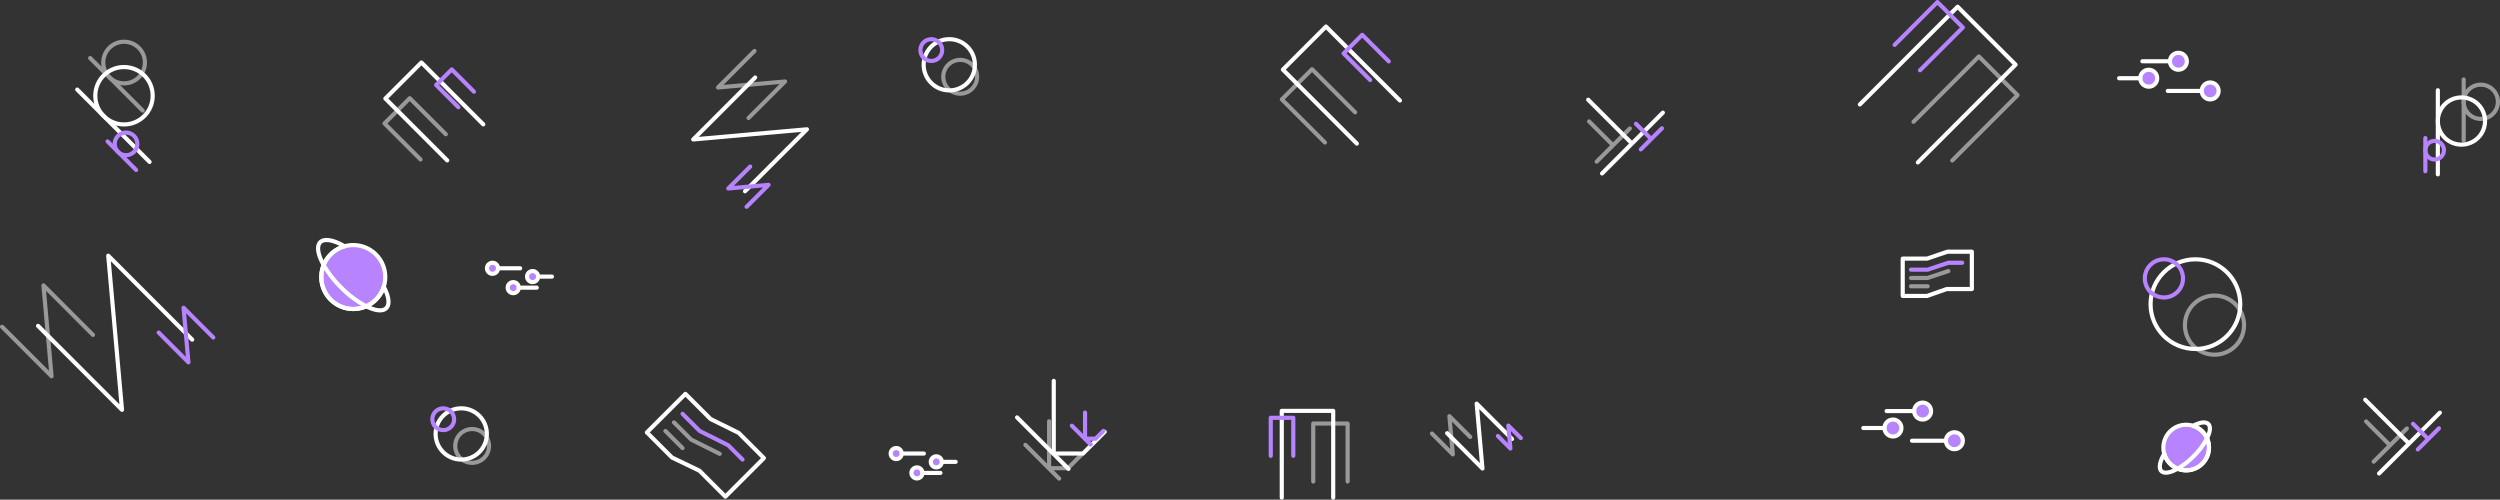 <svg xmlns="http://www.w3.org/2000/svg" viewBox="0 0 1808.21 361.42">
    <rect x="0" y="0" width="1808.21" height="361.42" fill="#333333" stroke="none"/>
    <defs>
        <style>.cls-1,.cls-2,.cls-3{fill:none;}
            .cls-1{
                stroke:#999;
            }
            .cls-1,.cls-2,.cls-3,.cls-4{
                stroke-linecap:round;
                stroke-linejoin:round;
                stroke-width:3px;
            }
            .cls-2,.cls-4{
                stroke:#fff;
            }
            .cls-3{
                stroke:#B783FF;
            }
            .cls-4{
                fill:#B783FF;
            }
        </style>
    </defs>
    <title>banner</title>
    <g id="Слой_2" data-name="Слой 2">
        <g id="Слой_9" data-name="Слой 9"><circle class="cls-1" cx="694.48" cy="55.54" r="12.22"/><circle class="cls-2" cx="686.6" cy="46.86" r="18.53"/><circle class="cls-3" cx="673.59" cy="36.22" r="7.88"/><circle class="cls-1" cx="341.48" cy="322.54" r="12.22"/><circle class="cls-2" cx="333.6" cy="313.86" r="18.53"/><circle class="cls-3" cx="320.59" cy="303.22" r="7.88"/><circle class="cls-1" cx="1601.7" cy="235.16" r="21.39"/><circle class="cls-2" cx="1587.9" cy="219.98" r="32.43"/><circle class="cls-3" cx="1565.13" cy="201.35" r="13.8"/><polyline class="cls-1" points="1035.74 313.58 1050.8 328.64 1048.33 301 1063.39 316.05"/><polyline class="cls-2" points="1046.69 313.32 1072.24 338.86 1068.05 291.96 1093.59 317.5"/><polyline class="cls-3" points="1083.41 315.36 1092.45 324.4 1090.96 307.81 1100 316.84"/><polyline class="cls-1" points="545.73 36.86 519.32 63.27 567.81 58.94 541.4 85.35"/><polyline class="cls-2" points="546.2 56.06 501.39 100.87 583.66 93.52 538.85 138.33"/><polyline class="cls-3" points="542.61 120.47 526.76 136.32 555.87 133.72 540.01 149.57"/><polyline class="cls-1" points="1.5 236.34 37.29 272.14 31.43 206.41 67.22 242.21"/><polyline class="cls-2" points="27.52 235.71 88.25 296.43 78.29 184.94 139.01 245.66"/><polyline class="cls-3" points="114.8 240.56 136.28 262.05 132.76 222.6 154.25 244.09"/><polyline class="cls-1" points="322.43 97.08 296.37 71.02 278.1 89.28 304.17 115.35"/><polyline class="cls-2" points="323.48 116.01 278.74 71.27 304.8 45.21 349.54 89.95"/><polyline class="cls-3" points="342.79 66.29 326.72 50.22 315.46 61.48 331.53 77.56"/><polyline class="cls-1" points="980.14 81.22 948.97 50.06 927.13 71.9 958.3 103.06"/><polyline class="cls-2" points="981.39 103.86 927.89 50.36 959.06 19.2 1012.56 72.69"/><polyline class="cls-3" points="1004.49 44.41 985.27 25.19 971.8 38.66 991.02 57.87"/><circle class="cls-1" cx="1794.32" cy="73.62" r="12.38"/><line class="cls-1" x1="1781.94" y1="57.47" x2="1781.94" y2="101.62"/><circle class="cls-2" cx="1780.32" cy="87.54" r="17.07"/><line class="cls-2" x1="1763.25" y1="65.28" x2="1763.25" y2="126.12"/><circle class="cls-3" cx="1760.94" cy="108.64" r="6.73"/><line class="cls-3" x1="1754.21" y1="99.86" x2="1754.21" y2="123.85"/><circle class="cls-1" cx="89.75" cy="45.24" r="15.06"/><line class="cls-1" x1="65.21" y1="42" x2="103.18" y2="79.98"/><circle class="cls-2" cx="89.68" cy="69.25" r="20.76"/><line class="cls-2" x1="55.86" y1="64.78" x2="108.18" y2="117.11"/><circle class="cls-3" cx="91.15" cy="104.07" r="8.19"/><line class="cls-3" x1="77.81" y1="102.3" x2="98.45" y2="122.94"/><line class="cls-1" x1="741.66" y1="321.77" x2="766.06" y2="346.17"/><polyline class="cls-1" points="758.8 304.71 758.8 338.64 772.44 338.64 782.59 328.49"/><line class="cls-2" x1="735.63" y1="301.91" x2="772.83" y2="339.11"/><polyline class="cls-2" points="762.17 275.49 762.17 328.04 783.3 328.04 799.02 312.32"/><line class="cls-3" x1="775.26" y1="307.91" x2="788.85" y2="321.5"/><polyline class="cls-3" points="784.8 298.41 784.8 317.31 792.4 317.31 798.05 311.66"/><polyline class="cls-1" points="1149.38 87.82 1166.66 105.11 1178.83 92.94 1154.85 116.91"/><polyline class="cls-2" points="1148.71 72.13 1180.39 103.82 1202.71 81.5 1158.75 125.46"/><polyline class="cls-3" points="1183.29 89.54 1194.29 100.54 1202.04 92.8 1186.78 108.05"/><polyline class="cls-1" points="1711.38 304.82 1728.66 322.11 1740.83 309.94 1716.85 333.91"/><polyline class="cls-2" points="1710.71 289.13 1742.39 320.82 1764.71 298.5 1720.75 342.46"/><polyline class="cls-3" points="1745.29 306.54 1756.29 317.54 1764.04 309.8 1748.78 325.05"/><polyline class="cls-1" points="949.85 348.26 949.85 306.34 974.71 306.34 974.71 348.26"/><polyline class="cls-2" points="927.09 359.92 927.09 297.18 964.29 297.18 964.29 359.92"/><polyline class="cls-3" points="919.12 329.66 919.12 302.18 935.42 302.18 935.42 329.66"/><polyline class="cls-1" points="1384.01 88.07 1431.26 40.83 1459.27 68.84 1412.02 116.09"/><polyline class="cls-2" points="1345.21 75.56 1415.92 4.85 1457.85 46.77 1387.14 117.48"/><polyline class="cls-3" points="1370.34 32.48 1401.31 1.5 1419.68 19.87 1388.7 50.84"/><circle class="cls-4" cx="255.53" cy="200.38" r="23.13"/><path class="cls-2" d="M264.88,221.53a23.14,23.14,0,0,1-30.8-29.85,76.58,76.58,0,0,0,12.59,16.19A73.2,73.2,0,0,0,264.88,221.53Z"/><path class="cls-2" d="M249.18,178.13a22.87,22.87,0,0,0-10,5.89,23.2,23.2,0,0,0-5.1,7.66c-4.14-7.36-5.29-13.63-2.4-16.52S241.4,173.54,249.18,178.13Z"/><path class="cls-2" d="M279.39,222.87c-2.62,2.61-8,1.9-14.51-1.34a22.43,22.43,0,0,0,7-4.8,23.09,23.09,0,0,0,5.7-9.32C281.23,214.32,282.13,220.13,279.39,222.87Z"/><circle class="cls-4" cx="1581.23" cy="323.7" r="16.49"/><path class="cls-2" d="M1596.3,317a16.49,16.49,0,0,1-21.25,22,55,55,0,0,0,11.53-9A51.87,51.87,0,0,0,1596.3,317Z"/><path class="cls-2" d="M1565.38,328.24a16.32,16.32,0,0,0,4.2,7.13,16.81,16.81,0,0,0,5.47,3.63c-5.25,3-9.72,3.78-11.78,1.72S1562.11,333.79,1565.38,328.24Z"/><path class="cls-2" d="M1597.24,306.69c1.87,1.86,1.37,5.71-.94,10.33a16.49,16.49,0,0,0-10.07-9C1591.15,305.38,1595.29,304.74,1597.24,306.69Z"/><polygon class="cls-2" points="1426.21 209.05 1408.05 209.05 1393.8 214.05 1376.21 214.05 1376.21 187.05 1393.8 187.05 1408.56 182.05 1426.21 182.05 1426.21 209.05"/><polyline class="cls-3" points="1382.21 195.05 1394.21 195.05 1409.21 190.05 1419.21 190.05"/><polyline class="cls-1" points="1382.21 201.05 1394.21 201.05 1409.21 196.05"/><line class="cls-1" x1="1382.21" y1="207.05" x2="1394.21" y2="207.05"/><polygon class="cls-2" points="524.66 359.21 505.92 340.47 486.04 330.92 467.88 312.76 495.75 284.88 513.92 303.05 534.31 313.12 552.53 331.34 524.66 359.21"/><polyline class="cls-3" points="493.69 299.33 506.08 311.72 526.72 322.05 537.05 332.37"/><polyline class="cls-1" points="487.49 305.53 499.88 317.92 520.53 328.24"/><line class="cls-1" x1="481.3" y1="311.72" x2="493.69" y2="324.11"/><circle class="cls-4" cx="356.21" cy="194.05" r="4"/><circle class="cls-4" cx="385.21" cy="200.05" r="4"/><line class="cls-2" x1="376.21" y1="194.05" x2="360.21" y2="194.05"/><line class="cls-2" x1="399.21" y1="200.05" x2="389.21" y2="200.05"/><circle class="cls-4" cx="371.21" cy="208.05" r="4"/><line class="cls-2" x1="388.21" y1="208.05" x2="375.21" y2="208.05"/><circle class="cls-4" cx="648.21" cy="328.05" r="4"/><circle class="cls-4" cx="677.21" cy="334.05" r="4"/><line class="cls-2" x1="668.21" y1="328.05" x2="652.21" y2="328.05"/><line class="cls-2" x1="691.21" y1="334.05" x2="681.21" y2="334.05"/><circle class="cls-4" cx="663.21" cy="342.05" r="4"/><line class="cls-2" x1="680.21" y1="342.05" x2="667.21" y2="342.05"/><circle class="cls-4" cx="1413.58" cy="318.77" r="6.13"/><circle class="cls-4" cx="1369.15" cy="309.58" r="6.13"/><line class="cls-2" x1="1382.94" y1="318.77" x2="1407.45" y2="318.77"/><line class="cls-2" x1="1347.71" y1="309.58" x2="1363.02" y2="309.58"/><circle class="cls-4" cx="1390.6" cy="297.32" r="6.13"/><line class="cls-2" x1="1364.56" y1="297.32" x2="1384.47" y2="297.32"/><circle class="cls-4" cx="1598.58" cy="65.77" r="6.13"/><circle class="cls-4" cx="1554.15" cy="56.58" r="6.13"/><line class="cls-2" x1="1567.94" y1="65.77" x2="1592.45" y2="65.77"/><line class="cls-2" x1="1532.71" y1="56.58" x2="1548.02" y2="56.58"/><circle class="cls-4" cx="1575.6" cy="44.32" r="6.13"/><line class="cls-2" x1="1549.56" y1="44.32" x2="1569.47" y2="44.32"/></g></g></svg>
